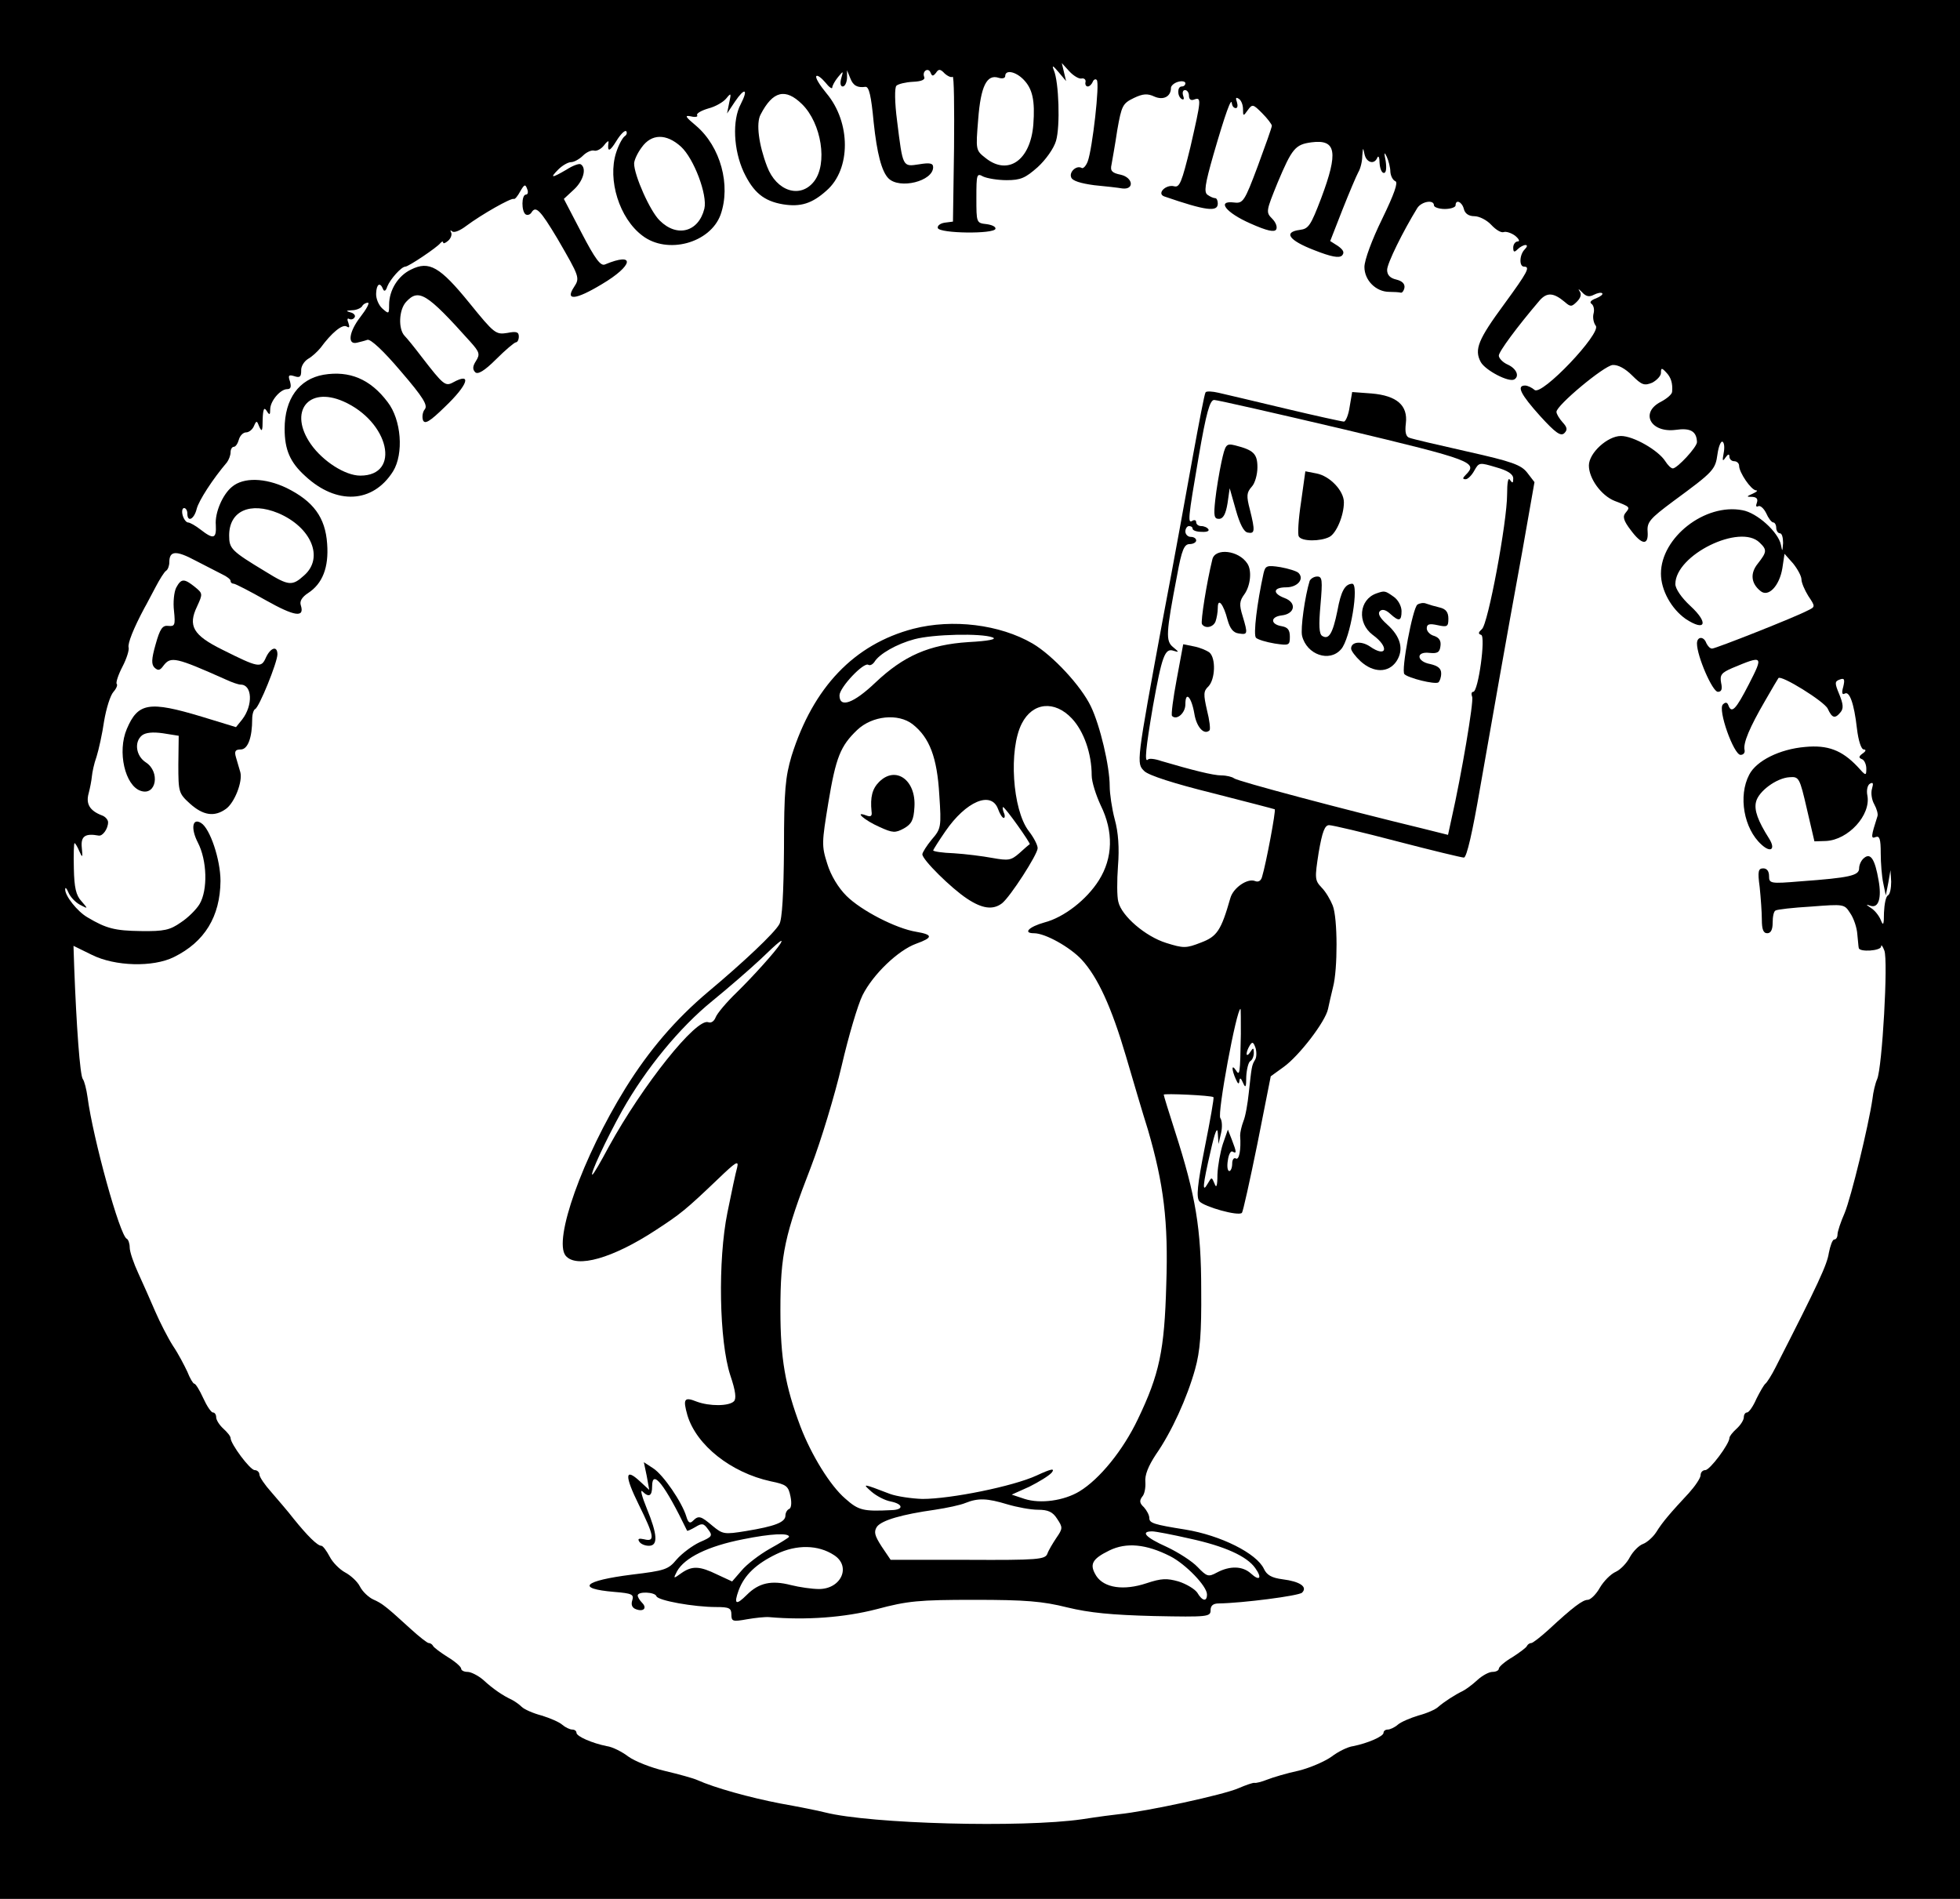 <?xml version="1.0" standalone="no"?>
<!DOCTYPE svg PUBLIC "-//W3C//DTD SVG 20010904//EN" "http://www.w3.org/TR/2001/REC-SVG-20010904/DTD/svg10.dtd">
<svg xmlns="http://www.w3.org/2000/svg" version="1.0" width="544pt" height="527pt" viewBox="0 0 544 527" preserveAspectRatio="xMidYMid meet">
<g transform="translate(0,527) scale(0.1,-0.1)" fill="#000000" stroke="none">
<path d="M0 2635 l0 -2635 2720 0 2720 0 0 2635 0 2635 -2720 0 -2720 0 0 -2635z m2953 2435 l-6 25 21 -23 c11 -12 26 -21 33 -20 8 2 13 -3 12 -9 -2 -7 1 -13 6 -13 5 0 11 6 14 13 2 6 8 9 11 5 9 -7 -12 -191 -25 -226 -5 -13 -13 -21 -17 -18 -14 8 -35 -11 -29 -26 3 -10 27 -17 64 -22 32 -3 67 -7 78 -9 34 -4 30 30 -4 38 -25 5 -30 11 -26 28 2 12 10 55 16 96 12 68 15 74 46 89 25 12 38 13 57 4 25 -11 46 0 46 24 0 6 9 14 20 17 11 3 20 1 20 -4 0 -5 -4 -9 -10 -9 -13 0 -13 -27 0 -35 6 -3 7 1 4 9 -3 9 -1 16 5 16 6 0 11 -7 11 -16 0 -10 6 -14 15 -10 20 7 19 -1 -11 -132 -24 -98 -30 -113 -45 -109 -23 6 -49 -20 -28 -28 116 -40 149 -44 149 -20 0 8 -3 15 -7 15 -5 0 -14 4 -21 9 -11 7 -8 28 16 112 33 114 50 161 51 142 1 -7 5 -13 11 -13 5 0 6 7 3 17 -4 11 -3 14 5 9 7 -4 12 -17 12 -29 0 -20 1 -20 13 -3 13 18 15 17 40 -8 15 -15 27 -31 27 -35 0 -5 -18 -55 -39 -112 -37 -99 -41 -104 -66 -101 -49 6 -23 -28 45 -58 47 -21 67 -25 72 -17 4 7 -1 20 -11 30 -18 18 -17 21 15 100 40 95 49 106 94 112 69 9 75 -27 27 -155 -29 -76 -35 -85 -59 -88 -47 -6 -31 -29 39 -56 48 -19 70 -23 78 -15 7 8 4 15 -11 26 l-22 14 34 87 c19 48 39 95 44 104 6 10 11 30 11 45 2 24 2 25 6 6 5 -25 28 -31 36 -10 3 6 6 0 6 -15 1 -16 6 -28 12 -28 6 0 8 12 5 33 -5 24 -4 27 3 12 5 -11 10 -30 10 -42 1 -12 7 -23 14 -26 8 -3 -3 -35 -37 -105 -28 -57 -49 -114 -49 -133 0 -37 32 -69 69 -69 13 0 27 -1 31 -2 4 -2 9 4 11 13 2 11 -6 19 -22 23 -18 4 -26 13 -26 27 0 18 44 107 84 172 12 18 46 24 46 7 0 -5 14 -10 30 -10 17 0 30 5 30 10 0 18 18 10 23 -10 3 -13 14 -20 29 -20 14 0 35 -11 47 -24 13 -14 28 -23 35 -20 6 2 20 -2 31 -10 11 -9 14 -16 8 -16 -7 0 -13 -8 -13 -17 0 -13 3 -14 12 -5 7 7 17 12 22 12 6 0 5 -5 -2 -12 -15 -15 -16 -48 -2 -48 18 0 10 -15 -55 -104 -72 -98 -84 -126 -65 -161 13 -23 78 -57 93 -48 15 9 6 30 -18 41 -14 6 -25 18 -25 25 0 11 50 79 114 154 20 22 38 21 69 -5 16 -14 19 -14 34 1 11 11 13 21 7 29 -5 8 -2 6 7 -3 11 -12 20 -14 33 -7 10 5 20 7 23 4 3 -3 -5 -9 -17 -14 -14 -5 -19 -11 -13 -15 6 -4 9 -16 6 -27 -3 -11 0 -26 6 -34 17 -20 -151 -197 -170 -178 -7 6 -19 12 -26 12 -25 0 -12 -25 42 -85 42 -46 57 -57 67 -47 9 9 8 16 -5 30 -9 10 -17 23 -17 29 0 18 132 128 156 130 15 1 35 -10 54 -29 27 -27 34 -29 56 -20 13 7 24 19 24 27 0 14 2 15 14 2 14 -14 19 -31 17 -54 0 -7 -14 -19 -31 -28 -59 -30 -29 -87 41 -78 41 6 58 -4 59 -34 0 -14 -55 -73 -67 -73 -5 0 -14 9 -21 20 -19 30 -88 70 -123 70 -37 0 -89 -47 -89 -82 0 -36 34 -83 71 -98 44 -17 44 -17 31 -33 -9 -10 -6 -22 14 -48 31 -42 50 -44 47 -4 -2 26 7 36 70 83 113 83 118 88 124 132 3 22 10 37 14 34 5 -3 6 -17 3 -32 -4 -21 -3 -24 5 -12 7 10 11 11 11 3 0 -7 6 -13 13 -13 8 0 14 -6 14 -13 0 -18 33 -67 47 -68 6 0 2 -4 -9 -9 -18 -8 -19 -9 -1 -9 12 -1 16 -6 12 -17 -3 -8 -2 -12 4 -9 5 3 15 -5 22 -19 6 -14 15 -26 20 -26 4 0 8 -7 8 -15 0 -8 5 -15 10 -15 6 0 9 -12 9 -27 -2 -25 -2 -25 -6 -5 -7 35 -66 89 -107 96 -104 20 -226 -76 -226 -176 0 -46 29 -98 69 -126 55 -36 64 -11 13 36 -25 23 -42 48 -42 61 0 81 180 169 234 115 21 -20 20 -26 -5 -58 -22 -27 -19 -55 7 -76 22 -19 53 14 61 63 l6 40 24 -27 c12 -15 23 -35 23 -44 0 -9 9 -30 19 -46 20 -30 20 -30 -3 -41 -34 -18 -254 -105 -264 -105 -6 0 -12 7 -16 15 -7 20 -26 19 -26 -1 0 -35 43 -134 58 -134 10 0 13 7 9 25 -4 22 1 28 31 41 86 36 87 35 46 -45 -36 -70 -48 -83 -57 -58 -3 8 -8 9 -15 2 -15 -14 30 -140 49 -140 8 0 13 6 11 14 -4 19 14 62 57 136 19 33 36 62 37 63 7 10 128 -65 137 -85 12 -26 20 -29 36 -9 8 10 7 22 -4 49 -13 31 -13 36 1 41 13 5 15 1 10 -20 -5 -17 -3 -23 4 -19 13 8 26 -26 34 -97 4 -34 12 -58 19 -58 7 0 6 -5 -3 -11 -11 -8 -12 -12 -2 -16 6 -2 12 -14 12 -26 0 -21 -1 -21 -25 6 -43 45 -82 60 -145 54 -70 -6 -135 -38 -155 -77 -31 -59 -15 -150 34 -194 26 -24 40 -13 21 17 -31 49 -42 79 -36 102 7 29 57 66 93 68 26 2 28 -1 48 -88 l21 -90 32 1 c62 3 125 72 115 126 -3 14 0 29 7 33 9 5 10 1 6 -13 -4 -12 -1 -32 6 -44 7 -13 11 -27 9 -33 -18 -56 -19 -64 -5 -58 11 4 14 -6 14 -45 0 -27 3 -65 7 -83 l7 -34 7 35 6 35 2 -32 c0 -17 -3 -35 -9 -38 -6 -3 -10 -25 -11 -48 0 -34 -2 -38 -9 -20 -5 12 -17 27 -27 33 -15 10 -15 11 -1 6 22 -7 31 22 22 71 -10 58 -22 77 -40 62 -8 -6 -14 -19 -14 -29 0 -20 -26 -26 -163 -36 -84 -7 -87 -6 -87 15 0 13 -6 21 -16 21 -14 0 -16 -8 -10 -52 3 -29 6 -70 6 -90 0 -27 4 -38 15 -38 10 0 15 10 15 29 0 17 3 32 8 34 4 3 48 8 99 11 91 7 92 7 108 -18 10 -14 19 -41 20 -59 2 -17 3 -35 4 -38 2 -12 61 -8 62 4 0 7 4 2 9 -11 11 -27 -6 -326 -20 -357 -5 -11 -11 -36 -13 -55 -11 -75 -59 -272 -77 -316 -11 -25 -20 -52 -20 -60 0 -8 -4 -14 -9 -14 -5 0 -11 -17 -15 -37 -5 -33 -28 -83 -148 -318 -11 -22 -24 -42 -28 -45 -4 -3 -15 -22 -25 -42 -9 -21 -21 -38 -26 -38 -5 0 -9 -6 -9 -13 0 -8 -9 -22 -20 -32 -11 -10 -20 -21 -20 -26 0 -16 -54 -89 -67 -89 -7 0 -13 -6 -13 -14 0 -8 -15 -30 -32 -49 -52 -56 -73 -80 -91 -109 -9 -14 -26 -29 -37 -33 -11 -4 -27 -20 -36 -36 -8 -16 -26 -35 -39 -41 -14 -6 -34 -26 -45 -45 -10 -18 -26 -33 -33 -33 -14 0 -40 -19 -109 -83 -22 -20 -44 -37 -48 -37 -5 0 -10 -4 -12 -8 -1 -4 -20 -18 -40 -31 -21 -12 -38 -27 -38 -32 0 -5 -8 -9 -18 -9 -9 0 -28 -10 -42 -23 -14 -13 -32 -26 -40 -30 -21 -10 -52 -30 -68 -44 -7 -7 -32 -18 -55 -24 -23 -7 -49 -18 -58 -26 -8 -7 -21 -13 -27 -13 -7 0 -12 -4 -12 -9 0 -10 -44 -29 -84 -37 -16 -2 -43 -16 -60 -29 -18 -13 -59 -31 -91 -39 -33 -7 -73 -19 -88 -25 -15 -6 -31 -10 -35 -9 -4 1 -24 -6 -45 -15 -41 -18 -253 -64 -332 -72 -11 -1 -57 -7 -102 -14 -167 -24 -586 -13 -713 19 -19 5 -75 16 -125 25 -83 16 -181 43 -230 65 -11 5 -51 16 -89 25 -39 9 -84 27 -102 40 -17 13 -44 27 -60 29 -40 8 -84 27 -84 37 0 5 -5 9 -12 9 -6 0 -19 6 -27 13 -9 8 -35 19 -58 26 -23 6 -48 17 -55 24 -7 7 -20 16 -28 20 -24 11 -52 30 -79 55 -14 12 -34 22 -43 22 -10 0 -18 4 -18 9 0 5 -17 20 -37 32 -21 13 -39 27 -41 31 -2 4 -7 8 -12 8 -4 0 -27 18 -51 40 -68 62 -78 70 -103 81 -13 6 -30 22 -37 36 -7 14 -26 31 -41 39 -15 8 -35 28 -43 44 -9 17 -19 30 -23 30 -11 0 -39 28 -77 75 -16 21 -45 54 -62 74 -18 20 -33 42 -33 49 0 6 -6 12 -13 12 -13 0 -67 73 -67 89 0 5 -9 16 -20 26 -11 10 -20 24 -20 32 0 7 -4 13 -9 13 -5 0 -17 18 -27 40 -10 22 -21 40 -25 40 -3 0 -12 15 -19 33 -8 17 -25 50 -40 72 -14 22 -36 65 -49 95 -13 30 -34 78 -47 106 -13 28 -24 60 -24 72 0 11 -4 22 -8 24 -19 7 -94 279 -109 393 -3 22 -9 45 -13 50 -8 9 -18 150 -24 310 l-2 60 51 -25 c64 -32 170 -35 228 -6 85 42 128 112 129 211 0 59 -29 146 -54 161 -24 15 -29 -15 -9 -54 26 -50 28 -132 5 -171 -9 -15 -32 -38 -52 -51 -30 -21 -46 -25 -111 -24 -72 1 -96 7 -148 38 -28 16 -63 60 -62 78 0 7 4 3 9 -9 5 -12 19 -27 32 -34 23 -12 23 -12 4 10 -15 16 -20 38 -21 91 -1 39 0 70 2 70 2 0 8 -10 13 -22 9 -20 10 -19 7 10 -3 31 9 40 47 33 11 -2 26 19 26 37 0 7 -8 16 -17 19 -34 13 -45 32 -37 61 4 15 8 36 9 47 1 11 6 36 13 55 6 19 16 64 21 99 6 35 17 71 26 81 8 9 12 19 9 22 -3 3 4 25 16 48 12 23 19 47 17 53 -3 11 13 52 44 110 6 10 19 36 31 58 11 21 24 42 29 45 5 3 9 14 9 24 0 32 19 33 73 4 29 -15 62 -32 74 -38 13 -6 23 -14 23 -18 0 -5 4 -8 9 -8 4 0 45 -21 89 -46 80 -45 108 -49 97 -14 -4 11 3 23 20 34 40 26 58 71 53 137 -5 73 -38 118 -113 155 -59 28 -119 30 -151 3 -26 -21 -48 -72 -45 -106 2 -38 -6 -41 -42 -13 -14 11 -30 20 -35 20 -5 0 -12 9 -15 20 -3 11 -1 20 4 20 5 0 9 -7 9 -15 0 -26 19 -16 26 13 6 23 44 82 84 129 5 7 10 19 10 28 0 8 4 15 9 15 5 0 11 9 14 20 3 11 12 20 20 20 8 0 18 8 22 18 7 16 8 15 15 -3 7 -15 9 -11 9 20 1 30 4 36 11 25 8 -13 10 -12 10 4 0 23 28 56 47 56 10 0 12 6 8 21 -6 17 -4 20 12 15 15 -5 19 -2 19 15 -1 12 8 26 19 33 11 6 26 20 35 31 30 41 60 66 72 59 8 -5 9 -2 5 10 -4 9 -3 14 2 11 5 -3 12 -1 15 4 4 5 -2 12 -11 14 -14 4 -13 5 4 6 12 0 25 6 28 11 3 6 11 10 16 10 6 0 -4 -18 -21 -40 -31 -40 -37 -78 -9 -71 8 2 21 5 29 8 9 2 44 -30 93 -88 62 -72 75 -94 66 -105 -6 -7 -8 -21 -5 -30 5 -12 18 -5 61 37 64 61 76 97 23 68 -22 -12 -27 -8 -88 71 -19 25 -40 51 -47 58 -18 19 -16 72 4 94 35 38 57 25 178 -110 26 -29 28 -35 16 -54 -9 -14 -10 -23 -2 -31 7 -7 25 3 58 36 26 26 51 47 55 47 4 0 8 7 8 16 0 13 -7 15 -32 10 -32 -5 -36 -2 -105 83 -82 101 -112 118 -162 93 -36 -17 -61 -57 -61 -98 0 -26 -1 -26 -19 -10 -10 9 -18 28 -17 42 1 26 11 32 19 12 3 -8 8 -6 12 7 8 20 39 55 50 55 9 0 89 54 97 65 4 5 8 6 8 2 0 -4 6 -2 14 5 8 7 11 18 8 23 -3 6 -2 7 3 3 5 -5 22 2 39 15 43 32 124 78 132 75 3 -2 11 8 18 21 11 19 14 21 19 7 4 -9 2 -16 -3 -16 -13 0 -13 -47 -1 -55 5 -3 12 -1 16 5 12 20 24 8 72 -72 62 -107 63 -109 46 -135 -25 -38 4 -36 77 8 88 52 95 91 9 55 -12 -5 -27 15 -65 88 l-49 94 28 26 c26 24 36 59 19 70 -5 3 -23 -4 -40 -15 -41 -24 -47 -24 -22 1 11 11 27 20 35 20 8 0 23 8 33 18 10 10 24 16 31 14 7 -2 19 4 27 14 8 11 14 15 13 9 -4 -28 3 -27 22 4 11 18 23 30 27 27 3 -4 2 -10 -4 -14 -6 -4 -17 -24 -24 -46 -24 -75 9 -182 73 -230 69 -53 188 -21 217 58 29 82 0 189 -68 247 -30 25 -33 30 -14 26 12 -3 20 -1 17 3 -3 5 11 13 31 19 20 5 42 18 50 28 13 16 14 15 8 -12 l-6 -30 22 33 c27 40 38 36 16 -7 -24 -45 -20 -127 8 -188 27 -57 56 -81 109 -90 49 -8 81 2 121 38 68 59 68 189 0 270 -19 23 -32 44 -28 48 3 3 14 -5 25 -18 10 -13 19 -19 19 -14 0 5 7 18 16 29 15 18 15 18 9 -3 -4 -14 -2 -23 4 -23 6 0 11 10 12 23 l0 22 9 -22 c8 -21 20 -27 42 -24 10 1 16 -24 23 -99 9 -85 22 -136 41 -155 31 -31 124 -8 124 31 0 11 -9 13 -39 8 -46 -7 -45 -9 -61 120 -7 53 -7 93 -2 98 5 5 26 10 46 11 24 1 35 6 31 14 -6 16 12 27 18 11 4 -10 7 -10 15 0 7 11 12 11 24 -2 9 -8 19 -12 22 -9 4 4 5 -85 4 -198 l-3 -204 -23 -3 c-13 -2 -21 -9 -19 -15 5 -15 156 -17 160 -2 1 6 -10 11 -25 13 -28 3 -28 4 -28 73 0 66 1 69 19 59 11 -5 40 -10 65 -10 39 0 52 6 86 36 22 20 45 52 51 73 12 40 8 164 -6 196 -6 15 -3 14 13 -5 l21 -25 -6 25z m-113 -20 c26 -26 33 -59 28 -126 -8 -99 -70 -142 -132 -93 -28 22 -28 22 -21 108 7 92 24 126 57 115 10 -3 18 -1 18 5 0 18 28 13 50 -9z m-614 -69 c54 -53 72 -166 33 -215 -38 -48 -104 -27 -130 42 -23 60 -31 120 -18 144 34 66 69 74 115 29z m-336 -118 c36 -33 74 -134 65 -172 -16 -65 -76 -81 -124 -33 -27 26 -71 126 -71 158 0 9 9 29 21 45 27 38 68 39 109 2z m-1118 -1017 c92 -39 128 -124 72 -173 -33 -30 -43 -29 -106 10 -96 58 -102 64 -102 101 0 68 58 94 136 62z"/>
<path d="M898 4230 c-68 -12 -108 -67 -108 -150 0 -58 15 -93 57 -131 87 -81 188 -76 244 13 30 49 23 143 -15 192 -48 64 -106 88 -178 76z m55 -74 c127 -56 161 -206 47 -206 -42 0 -104 40 -137 87 -63 90 -8 162 90 119z"/>
<path d="M3346 4181 c-3 -4 -18 -83 -35 -176 -17 -94 -53 -294 -82 -445 -76 -411 -75 -408 -53 -430 12 -12 84 -35 189 -61 94 -24 171 -44 173 -45 4 -2 -24 -151 -35 -187 -3 -12 -11 -16 -20 -12 -21 8 -60 -19 -68 -47 -26 -91 -37 -107 -82 -124 -41 -16 -48 -16 -96 -1 -58 18 -124 75 -133 114 -4 14 -4 59 -1 100 4 49 1 93 -9 129 -8 30 -14 72 -14 92 0 56 -27 169 -52 221 -27 57 -106 142 -162 175 -91 53 -222 69 -331 41 -164 -43 -278 -162 -338 -353 -17 -58 -21 -94 -21 -257 -1 -124 -5 -197 -13 -210 -13 -24 -100 -106 -198 -188 -90 -76 -163 -161 -229 -267 -119 -192 -201 -422 -166 -465 30 -36 131 -7 250 71 69 45 83 56 174 143 48 46 57 52 52 31 -4 -14 -16 -70 -27 -125 -27 -133 -23 -357 8 -452 15 -44 17 -65 10 -72 -14 -14 -68 -14 -103 -1 -35 14 -39 8 -26 -38 25 -83 121 -159 231 -183 44 -9 49 -13 55 -42 4 -19 2 -33 -4 -35 -5 -2 -10 -10 -10 -18 0 -19 -30 -30 -109 -43 -61 -10 -65 -9 -93 14 -33 28 -39 30 -55 14 -8 -8 -13 -5 -18 12 -12 40 -64 116 -92 134 l-26 17 8 -38 7 -39 -26 24 c-42 39 -43 16 -3 -65 43 -87 46 -104 15 -96 -14 3 -19 2 -14 -6 4 -7 16 -12 27 -12 26 0 24 31 -6 104 -13 32 -19 54 -12 47 18 -18 27 -13 27 14 0 50 35 5 97 -123 0 -2 11 3 23 10 18 11 23 11 35 -6 14 -18 12 -21 -23 -36 -21 -10 -49 -31 -64 -48 -23 -28 -33 -31 -124 -42 -135 -17 -157 -39 -49 -48 49 -4 55 -7 50 -23 -4 -12 -1 -21 10 -25 21 -8 32 3 17 18 -7 7 -12 16 -12 20 0 12 48 10 52 -2 4 -12 104 -30 166 -30 36 0 42 -3 42 -21 0 -19 4 -20 43 -13 23 4 51 7 62 6 102 -9 209 -1 298 22 86 23 117 26 271 26 143 0 190 -4 258 -21 62 -15 123 -21 241 -24 149 -3 157 -2 157 16 0 13 7 19 23 19 65 1 222 21 231 30 16 16 -6 31 -54 37 -31 4 -44 12 -52 29 -20 43 -120 93 -218 109 -88 14 -100 18 -100 32 0 8 -7 21 -15 30 -12 11 -13 18 -5 29 7 7 10 26 9 41 -2 19 8 44 29 76 44 63 87 158 109 237 14 50 18 101 17 220 0 170 -15 261 -73 441 -17 53 -31 98 -31 101 0 4 133 -2 138 -7 2 -2 -9 -64 -24 -139 -21 -106 -24 -139 -15 -150 13 -15 108 -42 118 -32 3 3 22 89 43 192 l37 187 36 26 c43 31 116 126 123 161 3 14 9 41 14 61 13 49 13 191 -1 226 -6 15 -19 38 -31 50 -19 20 -19 26 -8 97 10 58 17 76 29 76 9 0 94 -20 189 -45 96 -25 179 -45 185 -45 8 0 24 71 45 193 39 221 67 383 117 656 l34 193 -20 26 c-17 22 -42 31 -167 59 -80 18 -153 35 -160 38 -10 3 -13 16 -10 40 6 50 -25 77 -95 83 l-54 4 -7 -41 c-3 -22 -11 -41 -16 -41 -5 0 -78 16 -162 36 -84 20 -168 40 -186 44 -17 4 -34 5 -36 1z m386 -103 c356 -85 371 -91 336 -126 -9 -9 -9 -12 0 -12 6 0 17 11 24 24 13 23 14 23 61 9 32 -9 47 -19 47 -31 0 -13 -2 -14 -9 -4 -5 9 -8 -7 -8 -40 0 -76 -53 -361 -70 -374 -10 -9 -11 -13 -2 -16 13 -4 -8 -158 -22 -158 -5 0 -6 -6 -3 -14 5 -12 -30 -218 -57 -337 l-10 -46 -72 18 c-211 51 -513 131 -522 139 -5 4 -21 8 -35 8 -23 0 -82 15 -167 40 -17 6 -34 8 -37 4 -10 -10 -6 31 14 148 25 139 33 162 57 154 16 -5 16 -4 -1 10 -21 17 -20 38 11 199 13 72 20 87 35 87 10 0 18 5 18 10 0 6 -7 10 -15 10 -8 0 -15 7 -15 15 0 8 5 15 10 15 6 0 10 -3 10 -7 0 -5 11 -9 25 -9 14 -1 22 2 19 7 -3 5 -12 9 -20 9 -8 0 -14 5 -14 11 0 5 -4 7 -10 4 -14 -9 -13 3 17 178 21 122 31 157 43 157 8 0 171 -37 362 -82z m-977 -577 c13 -5 -11 -10 -67 -13 -109 -7 -180 -38 -259 -113 -60 -57 -99 -71 -99 -35 0 22 67 93 80 85 5 -3 12 1 17 8 13 22 62 50 111 63 52 14 186 17 217 5z m220 -225 c33 -35 55 -97 55 -158 0 -18 12 -55 25 -83 36 -73 34 -146 -5 -208 -34 -54 -97 -103 -151 -117 -43 -12 -61 -30 -29 -30 31 0 99 -38 132 -73 45 -49 83 -132 123 -268 20 -68 47 -160 61 -204 44 -151 57 -255 51 -430 -5 -183 -19 -249 -79 -374 -41 -86 -106 -166 -162 -200 -43 -26 -108 -35 -152 -21 l-36 12 49 22 c26 13 54 30 62 39 10 13 -1 11 -42 -8 -65 -30 -238 -65 -317 -65 -30 1 -71 7 -90 14 -78 30 -77 29 -51 6 14 -12 37 -24 53 -27 35 -7 37 -23 3 -24 -79 -4 -92 -1 -129 32 -42 36 -94 121 -124 199 -43 114 -56 190 -56 325 0 153 12 209 85 397 28 73 66 199 85 280 19 82 45 170 58 196 29 58 99 125 149 143 47 17 47 25 0 33 -56 9 -153 59 -194 100 -22 22 -43 56 -53 89 -16 50 -15 59 3 169 21 127 34 158 80 202 42 40 114 47 154 16 47 -37 68 -92 74 -196 6 -89 5 -94 -21 -124 -14 -17 -26 -36 -26 -41 0 -15 80 -94 124 -123 42 -28 72 -32 97 -13 23 18 99 136 99 153 0 9 -11 30 -25 48 -45 59 -56 226 -19 298 30 59 91 65 139 14z m-205 -251 c5 -14 12 -25 16 -25 3 0 4 7 0 15 -3 8 -4 15 -2 15 6 0 78 -102 74 -103 -2 -1 -15 -12 -29 -25 -23 -20 -30 -21 -75 -13 -27 5 -75 11 -107 13 -31 1 -57 5 -57 8 1 3 16 27 34 53 57 83 127 113 146 62z m-604 -374 c-13 -21 -75 -90 -122 -136 -28 -27 -54 -58 -58 -69 -4 -10 -12 -16 -20 -13 -33 13 -182 -174 -276 -345 -23 -43 -43 -78 -46 -78 -7 0 38 97 83 178 66 117 160 231 250 304 43 35 103 87 133 115 54 52 66 61 56 44z m1278 -251 c-2 -113 -3 -117 -14 -100 -12 18 -12 2 0 -25 6 -14 9 -15 10 -5 1 10 4 9 10 -5 7 -16 9 -13 9 17 1 20 6 40 11 43 6 3 10 14 10 23 0 15 -2 15 -10 2 -5 -8 -10 -10 -10 -5 0 6 4 16 9 24 7 11 10 9 16 -8 3 -11 3 -26 -2 -33 -9 -15 -9 -19 -17 -91 -3 -29 -9 -65 -15 -79 -5 -13 -9 -31 -9 -39 3 -41 -3 -70 -12 -64 -5 3 -10 -3 -10 -14 0 -12 -4 -21 -8 -21 -5 0 -7 13 -4 30 2 16 8 27 13 24 12 -7 11 -1 -2 33 l-11 28 -14 -40 c-7 -22 -14 -60 -15 -85 0 -32 -3 -39 -8 -25 -8 19 -8 19 -19 0 -16 -28 -14 -5 8 90 12 54 19 70 20 50 l2 -30 7 30 c4 17 3 35 -2 42 -9 12 45 303 56 303 1 0 1 -31 1 -70z m-648 -1305 c27 -8 65 -15 85 -15 28 0 41 -6 53 -25 16 -24 16 -27 -2 -53 -10 -15 -22 -35 -25 -44 -6 -16 -26 -18 -221 -17 l-214 0 -25 37 c-20 31 -22 41 -13 55 14 18 69 34 161 47 33 5 71 13 85 19 35 14 60 13 116 -4z m-606 -90 c0 -2 -24 -17 -53 -33 -30 -17 -65 -44 -79 -61 l-26 -30 -41 19 c-49 24 -70 25 -100 4 -22 -16 -23 -16 -12 5 21 38 86 70 183 89 79 16 128 18 128 7z m1112 -5 c97 -21 159 -49 182 -82 20 -28 12 -37 -12 -15 -23 21 -58 22 -94 3 -24 -13 -28 -12 -54 15 -15 16 -54 41 -86 56 -58 26 -74 43 -40 43 9 0 56 -9 104 -20z m-54 -49 c43 -22 102 -83 102 -106 0 -21 -13 -19 -27 5 -7 10 -30 24 -52 31 -32 9 -47 9 -89 -5 -63 -21 -117 -13 -139 20 -20 32 -13 47 36 71 47 23 102 18 169 -16z m-933 3 c48 -31 20 -94 -42 -94 -19 0 -54 5 -78 11 -54 14 -89 6 -122 -27 -30 -30 -37 -27 -23 12 16 43 49 74 105 101 56 27 116 26 160 -3z"/>
<path d="M3390 3987 c-6 -28 -14 -76 -17 -104 -5 -45 -3 -53 10 -53 12 0 19 13 24 43 l6 42 17 -60 c11 -39 22 -61 33 -63 20 -4 21 4 6 64 -10 38 -9 47 5 63 9 9 16 34 16 54 0 38 -11 48 -62 61 -25 6 -27 3 -38 -47z"/>
<path d="M3611 3876 c-7 -46 -10 -90 -6 -95 8 -14 60 -14 85 -1 19 10 40 59 40 96 0 32 -39 73 -76 80 l-31 6 -12 -86z"/>
<path d="M3365 3718 c-16 -65 -33 -173 -29 -180 9 -14 32 -9 38 8 3 9 6 25 6 37 0 30 16 10 27 -33 7 -25 16 -36 31 -38 25 -4 26 -2 11 48 -10 32 -9 42 5 61 17 24 21 66 8 85 -24 37 -89 44 -97 12z"/>
<path d="M3507 3679 c-18 -82 -29 -171 -21 -179 5 -5 28 -12 52 -16 40 -6 42 -5 42 19 0 19 -6 26 -22 29 -32 5 -33 26 -1 30 37 4 43 35 9 48 -35 13 -33 30 4 30 31 0 51 23 34 40 -5 5 -28 12 -50 16 -38 6 -42 4 -47 -17z"/>
<path d="M3635 3658 c-13 -42 -26 -133 -21 -153 13 -52 76 -74 108 -37 26 28 51 182 31 182 -20 -1 -31 -20 -41 -75 -13 -64 -24 -81 -42 -70 -9 5 -10 30 -5 86 6 69 5 79 -9 79 -9 0 -18 -6 -21 -12z"/>
<path d="M3820 3623 c-48 -17 -54 -82 -10 -115 47 -34 39 -65 -8 -32 -24 16 -52 13 -52 -6 0 -6 12 -22 26 -35 36 -33 78 -33 100 0 21 32 12 68 -26 102 -20 18 -27 30 -20 37 6 6 16 4 28 -7 25 -23 32 -21 32 7 0 14 -10 32 -22 40 -24 17 -25 17 -48 9z"/>
<path d="M3934 3592 c-13 -9 -46 -184 -36 -193 11 -11 84 -29 94 -23 4 3 8 14 8 25 0 14 -9 21 -30 26 -39 7 -41 36 -2 31 21 -2 28 1 30 19 2 14 -3 23 -17 28 -12 3 -21 13 -21 21 0 12 7 14 30 9 27 -6 30 -4 30 18 0 18 -7 27 -24 31 -13 3 -30 8 -38 11 -7 3 -18 1 -24 -3z"/>
<path d="M3266 3385 c-10 -53 -16 -99 -13 -102 13 -13 37 8 37 32 0 39 17 21 25 -26 6 -37 27 -60 42 -46 3 3 0 29 -7 56 -10 44 -10 53 4 66 19 20 21 78 3 94 -8 6 -27 14 -43 17 l-30 6 -18 -97z"/>
<path d="M2440 3100 c-19 -19 -25 -42 -21 -82 2 -13 -2 -16 -15 -11 -35 13 -4 -14 37 -32 37 -17 44 -17 68 -4 21 12 27 23 29 59 5 75 -52 116 -98 70z"/>
<path d="M489 3639 c-6 -12 -9 -41 -6 -65 4 -39 2 -43 -16 -41 -16 2 -23 -8 -35 -51 -12 -42 -12 -56 -3 -65 10 -9 15 -8 25 6 20 26 34 23 173 -39 17 -8 35 -14 41 -14 32 0 35 -57 4 -97 l-17 -21 -95 29 c-146 44 -177 39 -208 -34 -27 -63 -5 -158 39 -172 43 -14 54 53 14 79 -28 18 -33 57 -11 75 10 8 30 10 58 6 l44 -7 -1 -80 c0 -77 1 -80 33 -109 36 -32 67 -37 99 -14 24 17 47 76 40 102 -3 10 -8 28 -12 41 -5 17 -2 22 13 22 20 0 32 33 32 85 0 13 4 25 8 27 11 4 62 130 62 152 0 25 -19 19 -32 -9 -13 -30 -21 -28 -121 22 -81 40 -96 66 -70 120 16 35 16 36 -6 54 -30 24 -38 24 -52 -2z"/>
</g>
</svg>
